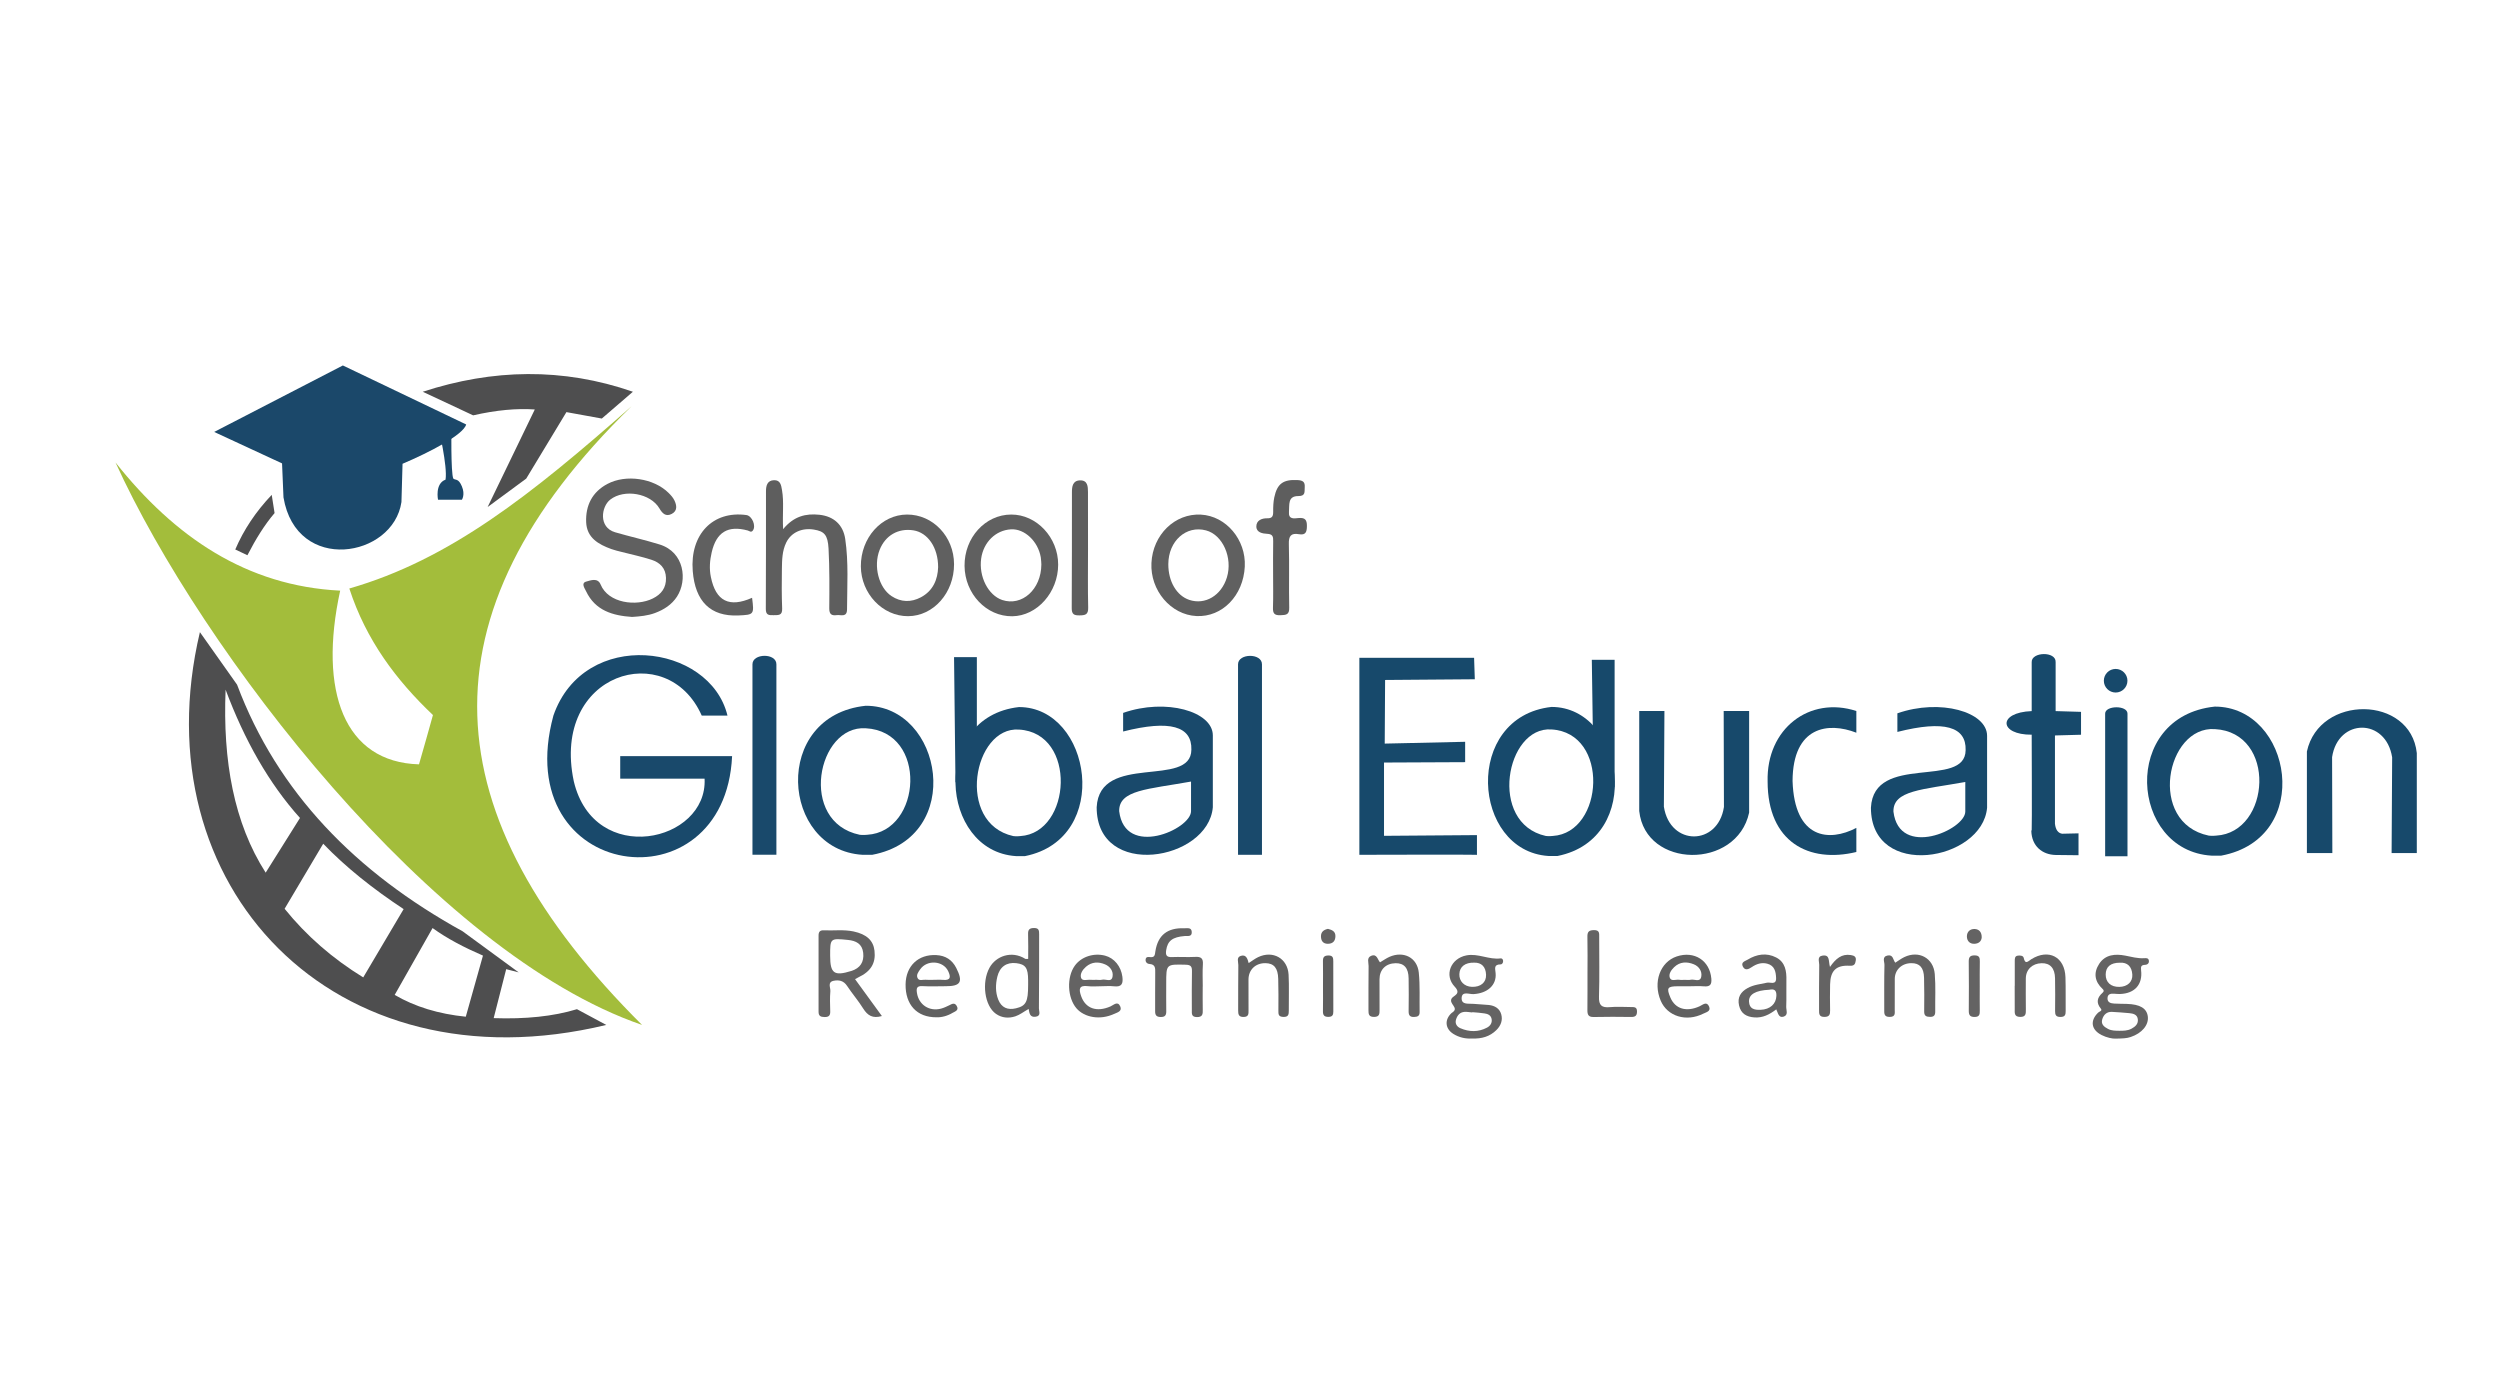 <?xml version="1.0" encoding="utf-8"?>
<!-- Generator: Adobe Illustrator 24.2.0, SVG Export Plug-In . SVG Version: 6.00 Build 0)  -->
<svg version="1.1" xmlns="http://www.w3.org/2000/svg" xmlns:xlink="http://www.w3.org/1999/xlink" x="0px" y="0px"
	 viewBox="0 0 595.28 329.81" style="enable-background:new 0 0 595.28 329.81;" xml:space="preserve">
<style type="text/css">
	.st0{fill:#606060;}
	.st1{fill:#5E5E5E;}
	.st2{fill:#646363;}
	.st3{fill:#19496B;}
	.st4{fill:#17496B;}
	.st5{display:none;}
	.st6{display:inline;fill:#4E4E4F;}
	.st7{fill:#1B486A;}
	.st8{display:none;fill:#4E4E4F;}
	.st9{fill:#A3BD3B;}
	.st10{fill:#4E4E4F;}
</style>
<g id="Layer_1">
	<g>
		<path class="st0" d="M150.5,146.9c-4.61-0.31-8.77-1.51-10.96-6.14c-0.34-0.72-1.24-1.92,0.05-2.28c1.03-0.28,2.73-0.99,3.42,0.69
			c1.85,4.5,8.53,5.28,12.44,3.33c2.03-1.01,3.19-2.53,3.13-4.89c-0.06-2.35-1.45-3.68-3.48-4.33c-2.32-0.75-4.73-1.25-7.09-1.86
			c-0.81-0.21-1.64-0.39-2.43-0.68c-3.09-1.12-5.86-2.69-6.01-6.41c-0.15-3.95,1.42-7.17,5.06-9.1c4.41-2.35,11.02-1.37,14.56,2.13
			c0.54,0.53,1.08,1.13,1.4,1.8c0.55,1.16,0.77,2.46-0.63,3.2c-1.4,0.74-2.23-0.08-2.94-1.29c-2.12-3.63-8.38-4.7-11.71-2.11
			c-2.16,1.68-2.84,6.61,1.15,7.78c3.52,1.03,7.11,1.82,10.61,2.91c5.92,1.84,6.65,8.53,4.13,12.41c-1.26,1.94-3.13,3.12-5.25,3.91
			C154.22,146.61,152.37,146.78,150.5,146.9z"/>
		<path class="st1" d="M186.47,126c2.56-3.11,5.43-3.77,8.63-3.43c3.43,0.37,5.66,2.38,6.16,5.77c0.82,5.56,0.45,11.16,0.43,16.74
			c-0.01,2.01-1.46,1.26-2.46,1.39c-1.21,0.16-1.78-0.2-1.77-1.6c0.04-4.74,0.08-9.5-0.17-14.23c-0.18-3.32-1.04-4.14-3.5-4.54
			c-2.88-0.47-5.42,0.71-6.58,3.09c-0.97,1.99-1,4.16-1.03,6.29c-0.05,3.14-0.06,6.28,0.06,9.42c0.07,1.69-0.89,1.56-2.03,1.58
			c-1.11,0.02-1.87,0.03-1.86-1.5c0.06-9.34,0.02-18.69,0.04-28.03c0-1.3,0.31-2.57,1.92-2.61c1.53-0.04,1.7,1.2,1.9,2.39
			C186.7,119.56,186.28,122.4,186.47,126z"/>
		<path class="st0" d="M229.67,134.74c-0.06-6.71,4.92-12.2,11.1-12.22c6.05-0.03,11.2,5.46,11.19,11.93
			c-0.01,6.58-5.01,12.21-10.91,12.29C234.87,146.82,229.73,141.39,229.67,134.74z M247.96,134.4c-0.03-0.34-0.03-1.04-0.14-1.71
			c-0.66-3.83-3.87-6.83-7.08-6.65c-3.65,0.2-6.56,3.05-7.11,6.95c-0.6,4.29,1.66,8.75,5.02,9.88
			C243.31,144.42,247.92,140.4,247.96,134.4z"/>
		<path class="st0" d="M296.4,134.89c-0.34,6.94-5.36,12.09-11.5,11.8c-6.11-0.29-11.05-6.11-10.73-12.64
			c0.33-6.73,5.58-11.85,11.8-11.51C291.95,122.87,296.71,128.51,296.4,134.89z M278.19,134.31c-0.02,4.12,1.96,7.51,4.99,8.53
			c3.78,1.27,7.64-1.04,8.96-5.35c1.43-4.69-1-10.15-4.98-11.2C282.43,125.04,278.22,128.81,278.19,134.31z"/>
		<path class="st0" d="M227.17,134.33c0.02,6.81-4.88,12.36-10.94,12.39c-6.08,0.03-11.21-5.38-11.25-11.86
			c-0.04-6.77,4.88-12.31,10.98-12.34C222.14,122.49,227.15,127.77,227.17,134.33z M223.38,135.04c0-4.67-2.47-8.23-5.89-8.76
			c-3.62-0.56-6.68,1.21-8.04,4.65c-1.53,3.89-0.22,8.98,2.82,11c2.27,1.5,4.69,1.52,6.99,0.3
			C222.19,140.68,223.29,137.96,223.38,135.04z"/>
		<path class="st1" d="M303.14,136.89c0-2.68-0.03-5.36,0.02-8.04c0.02-1.04-0.09-1.68-1.42-1.74c-1.1-0.05-2.59-0.31-2.59-1.74
			c-0.01-1.45,1.28-1.99,2.62-1.96c1.17,0.03,1.4-0.53,1.39-1.55c-0.01-1.14,0.03-2.31,0.26-3.42c0.69-3.3,2.16-4.3,5.51-4.13
			c1.23,0.06,1.85,0.38,1.74,1.73c-0.08,1.05,0.25,2.09-1.53,2.08c-2.56-0.01-2.08,2.08-2.22,3.7c-0.17,1.95,1.23,1.62,2.3,1.53
			c1.5-0.13,1.99,0.4,1.97,1.91c-0.01,1.42-0.3,2.22-1.89,1.94c-1.89-0.33-2.47,0.43-2.41,2.35c0.14,5.05-0.02,10.1,0.09,15.15
			c0.04,1.69-0.75,1.74-2.07,1.79c-1.46,0.06-1.85-0.42-1.8-1.82C303.2,142.1,303.14,139.5,303.14,136.89z"/>
		<path class="st0" d="M179.08,142.34c0.51,4.01,0.48,4.04-3.3,4.21c-6.57,0.28-10.26-3.32-10.83-10.59
			c-0.69-8.7,4.78-14.41,12.77-13.32c1.37,0.19,2.37,2.6,1.54,3.69c-0.42,0.55-0.82,0.1-1.21-0.01c-4.71-1.28-7.46,0.38-8.58,5.17
			c-0.46,1.96-0.61,3.94-0.2,5.91C170.43,143.13,173.64,144.77,179.08,142.34z"/>
		<path class="st2" d="M209.99,241.93c-2.19,0.65-3.41-0.13-4.44-1.77c-1.17-1.88-2.64-3.57-3.86-5.42c-0.82-1.24-1.96-1.46-3.2-1.2
			c-1.52,0.32-0.7,1.63-0.77,2.48c-0.14,1.6-0.07,3.21-0.03,4.82c0.03,0.99-0.37,1.35-1.36,1.33c-0.93-0.01-1.43-0.25-1.42-1.28
			c0.02-6.05,0.02-12.1,0-18.14c0-0.87,0.34-1.27,1.22-1.23c2.37,0.11,4.75-0.23,7.11,0.27c3.1,0.66,4.7,2.13,4.99,4.59
			c0.34,2.95-0.87,4.94-3.83,6.33c-0.21,0.1-0.4,0.22-0.8,0.44C205.7,236.01,207.77,238.87,209.99,241.93z M197.67,227.61
			c0.01,4.18,0.95,4.86,5.03,3.59c2.12-0.66,3.08-2.13,2.84-4.31c-0.24-2.17-1.73-2.89-3.62-3.08
			C197.66,223.38,197.66,223.4,197.67,227.61z"/>
		<path class="st2" d="M350.56,247.28c-1.56,0.1-3.13-0.23-4.52-1.11c-1.97-1.25-2.11-3.4-0.39-4.97c0.06-0.05,0.12-0.09,0.19-0.13
			c1.68-1.14-0.98-2.03-0.17-3.35c0.41-0.66,2.35-1.05,0.73-2.76c-2.6-2.74-0.98-6.73,2.76-7.47c2.79-0.55,5.39,1.09,8.17,0.71
			c0.31-0.04,0.55,0.23,0.58,0.58c0.04,0.44-0.22,0.84-0.59,0.85c-1.66,0.01-1.31,0.95-1.2,2.07c0.28,2.87-1.94,4.83-5.3,5.01
			c-1,0.05-2.74-0.79-2.79,0.96c-0.04,1.67,1.73,1.24,2.85,1.36c1.21,0.13,2.44,0.13,3.65,0.27c1.39,0.16,2.53,0.81,2.93,2.21
			c0.41,1.44-0.11,2.73-1.15,3.76C354.75,246.82,352.8,247.37,350.56,247.28z M350.57,241.01c0,0.02,0,0.04-0.01,0.07
			c-0.61-0.05-1.22-0.18-1.82-0.14c-1.14,0.07-1.75,0.84-2.05,1.85c-0.28,0.96,0.24,1.7,1.04,2.04c2.11,0.91,4.28,0.96,6.35-0.14
			c0.77-0.41,1.27-1.13,1.09-2.07c-0.17-0.88-0.89-1.2-1.67-1.31C352.54,241.15,351.55,241.1,350.57,241.01z M351.02,229.22
			c-2.19-0.06-3.46,0.99-3.53,2.71c-0.07,1.72,1.17,2.99,3,3.05c2.06,0.07,3.43-1.04,3.36-2.88
			C353.78,230.2,352.76,229.17,351.02,229.22z"/>
		<path class="st2" d="M503.77,247.31c-0.77,0.04-2.12-0.23-3.37-0.86c-2.47-1.26-2.78-3.42-0.81-5.33
			c0.28-0.27,1.09-0.42,0.64-0.96c-1.2-1.46-0.84-2.66,0.42-3.78c0.39-0.35,0.32-0.6,0-0.9c-1.91-1.77-2.2-3.85-0.81-5.98
			c1.47-2.25,3.87-2.41,6.19-1.96c1.5,0.29,2.96,0.71,4.51,0.62c0.45-0.03,1.01-0.08,1.12,0.51c0.12,0.64-0.25,1.03-0.89,1.07
			c-0.89,0.05-1.06,0.35-0.95,1.3c0.41,3.39-1.53,5.51-4.97,5.64c-0.46,0.02-0.92-0.02-1.38-0.06c-0.84-0.07-1.63,0.03-1.65,1.08
			c-0.02,1.01,0.78,1.21,1.59,1.26c1,0.06,1.99,0.05,2.99,0.08c3.17,0.09,4.77,1.05,5.02,2.99c0.26,2.04-1.42,4.01-4.07,4.89
			C506.38,247.26,505.4,247.27,503.77,247.31z M504.62,245.44c0.99,0,1.97,0,2.89-0.48c0.93-0.5,1.68-1.15,1.53-2.29
			c-0.15-1.12-1.11-1.34-2.05-1.43c-1.36-0.13-2.73-0.22-4.09-0.3c-1.27-0.07-2.01,0.7-2.33,1.77c-0.35,1.16,0.42,1.8,1.38,2.29
			C502.81,245.45,503.71,245.42,504.62,245.44z M504.77,229.23c-2.23,0-3.36,0.99-3.38,2.8c-0.02,1.87,1.24,3.01,3.28,2.96
			c1.91-0.04,3.18-1.21,3.06-2.95C507.6,230.11,506.54,229.12,504.77,229.23z"/>
		<path class="st2" d="M286.38,234.91c0,1.84-0.03,3.67,0.01,5.51c0.03,1.03-0.02,1.78-1.4,1.76c-1.34-0.02-1.2-0.84-1.2-1.69
			c0-3.06-0.04-6.12,0.03-9.18c0.02-1.15-0.24-1.57-1.51-1.6c-4.62-0.11-4.62-0.17-4.62,4.46c0,2.22-0.02,4.44,0.01,6.65
			c0.01,0.95-0.32,1.36-1.34,1.34c-1.03-0.01-1.32-0.47-1.31-1.4c0.02-3.06-0.02-6.12,0.02-9.18c0.02-1.06,0.04-1.95-1.38-2.05
			c-0.55-0.04-1-0.45-0.9-1.11c0.09-0.66,0.68-0.56,1.08-0.52c1.14,0.12,1.11-0.57,1.24-1.4c0.6-3.84,2.88-5.62,6.88-5.47
			c0.7,0.03,1.72-0.28,1.78,0.88c0.06,1.21-0.96,0.92-1.67,0.97c-2.94,0.24-4.08,1.15-4.42,3.37c-0.18,1.17,0.07,1.7,1.37,1.64
			c1.84-0.08,3.68,0.06,5.52-0.04c1.37-0.08,1.95,0.3,1.85,1.77c-0.12,1.75-0.03,3.52-0.03,5.27
			C286.38,234.91,286.38,234.91,286.38,234.91z"/>
		<path class="st2" d="M244.93,240.24c-1.2,0.68-2.12,1.42-3.17,1.76c-1.57,0.51-3.19,0.41-4.61-0.59
			c-2.73-1.91-3.45-7.49-1.54-10.98c1.51-2.76,5.24-4.17,8.53-2.12c0.1,0.07,0.29,0.01,0.68,0.01c0-1.97,0.05-3.93-0.02-5.89
			c-0.04-1.11,0.36-1.46,1.45-1.46c1.15,0,1.18,0.65,1.18,1.48c-0.01,5.89,0.01,11.78-0.05,17.67c-0.01,0.68,0.6,1.8-0.81,1.98
			C245.2,242.27,245.13,241.25,244.93,240.24z M244.81,234.53c0-0.38,0-0.76,0-1.14c-0.01-2.91-0.61-3.78-2.83-4.05
			c-2.28-0.27-3.94,0.85-4.51,3.25c-0.42,1.79-0.47,3.63,0.21,5.39c0.77,1.97,2.26,2.58,4.23,2.11
			C244.32,239.52,244.81,238.53,244.81,234.53z"/>
		<path class="st1" d="M259.07,130.7c0,4.67-0.07,9.33,0.04,14c0.04,1.67-0.71,1.81-2.05,1.83c-1.33,0.02-1.88-0.26-1.87-1.75
			c0.07-9.18,0.03-18.36,0.05-27.54c0-1.34,0.14-2.8,1.91-2.86c1.85-0.05,1.9,1.46,1.91,2.78
			C259.08,121.67,259.06,126.18,259.07,130.7C259.06,130.7,259.07,130.7,259.07,130.7z"/>
		<path class="st2" d="M451.29,229.23c0.73-0.46,1.41-0.98,2.16-1.34c3.44-1.64,6.92,0.21,7.24,4.02c0.25,2.97,0.07,5.97,0.11,8.96
			c0.01,0.83-0.26,1.26-1.19,1.26c-0.92,0-1.45-0.21-1.44-1.26c0.03-2.68,0.04-5.36-0.03-8.04c-0.06-2.43-1.04-3.5-3.02-3.49
			c-2.27,0-3.94,1.58-3.95,3.73c-0.01,2.45,0,4.9-0.01,7.35c0,0.81,0.22,1.69-1.15,1.72c-1.47,0.04-1.35-0.87-1.35-1.81
			c0.01-3.52-0.04-7.05,0.05-10.57c0.02-0.76-0.67-1.97,0.78-2.25C450.82,227.26,450.75,228.59,451.29,229.23z"/>
		<path class="st2" d="M328.6,229.14c0.79-0.46,1.48-0.96,2.24-1.3c3.36-1.48,6.63,0.16,6.99,3.75c0.32,3.1,0.14,6.26,0.2,9.39
			c0.02,0.93-0.48,1.14-1.3,1.17c-1.01,0.04-1.33-0.39-1.32-1.36c0.04-2.6,0.04-5.2,0-7.8c-0.03-2.49-1.07-3.67-3.1-3.64
			c-2.33,0.04-3.82,1.52-3.83,3.81c-0.01,2.45-0.01,4.9,0.01,7.34c0.01,0.92-0.03,1.63-1.3,1.64c-1.24,0.01-1.35-0.64-1.34-1.58
			c0.02-3.52-0.03-7.04,0.03-10.55c0.01-0.83-0.51-1.97,0.63-2.42C327.89,227.04,328.01,228.53,328.6,229.14z"/>
		<path class="st2" d="M479.74,234.74c0-1.99,0-3.98,0-5.96c0-0.55,0.01-1.13,0.72-1.23c0.54-0.08,1.28-0.02,1.4,0.51
			c0.38,1.74,1.07,0.81,1.82,0.34c4.13-2.57,7.97-0.56,8.13,4.29c0.09,2.67,0.02,5.35,0.05,8.03c0.01,0.88-0.13,1.43-1.24,1.43
			c-1.07,0-1.29-0.48-1.28-1.4c0.03-2.6,0.04-5.2-0.01-7.8c-0.04-2.42-1.18-3.65-3.19-3.6c-2.23,0.05-3.76,1.51-3.77,3.66
			c-0.02,2.45-0.01,4.89,0.01,7.34c0,0.96,0.06,1.82-1.37,1.79c-1.48-0.03-1.27-1.02-1.28-1.9c-0.02-1.83-0.01-3.67-0.01-5.51
			C479.72,234.74,479.73,234.74,479.74,234.74z"/>
		<path class="st2" d="M378,231.77c0-2.9,0.05-5.81-0.02-8.71c-0.03-1.19,0.36-1.58,1.58-1.59c1.34-0.01,1.23,0.77,1.23,1.63
			c-0.01,4.74,0.1,9.48-0.05,14.21c-0.07,2.09,0.64,2.68,2.62,2.5c1.67-0.16,3.37-0.02,5.05-0.02c0.72,0,1.38-0.02,1.38,1.02
			c0.01,0.97-0.34,1.35-1.35,1.34c-2.99-0.04-5.97-0.06-8.96,0.01c-1.31,0.03-1.51-0.6-1.5-1.68
			C378.02,237.58,377.99,234.67,378,231.77z"/>
		<path class="st2" d="M262.05,234.84c-1,0-2.01,0.11-2.99-0.02c-2.24-0.29-2.18,0.8-1.62,2.39c1.04,2.93,3.7,3.87,6.98,2.43
			c0.76-0.33,1.7-1.36,2.31-0.04c0.56,1.22-0.72,1.49-1.49,1.84c-3.21,1.49-7,0.89-8.93-1.36c-2.16-2.53-2.35-7.4-0.39-10.13
			c1.52-2.13,4.49-3.11,7.21-2.4c2.21,0.58,3.8,2.57,4.12,5c0.2,1.58-0.07,2.53-1.99,2.3C264.21,234.73,263.12,234.84,262.05,234.84
			z M261.03,233.3c0.46,0,0.95,0.1,1.38-0.02c0.85-0.23,2.24,0.72,2.5-0.73c0.24-1.31-0.6-2.43-1.8-2.93
			c-1.55-0.65-3.14-0.62-4.52,0.57c-0.8,0.69-1.45,1.68-1.19,2.59c0.26,0.93,1.46,0.44,2.26,0.52
			C260.11,233.35,260.57,233.31,261.03,233.3z"/>
		<path class="st0" d="M402.31,234.84c-0.92,0-1.84,0-2.76,0c-2.53,0.01-2.78,0.38-1.81,2.69c1.14,2.71,3.82,3.51,6.95,2.08
			c0.78-0.36,1.7-1.28,2.27,0.08c0.48,1.13-0.73,1.34-1.4,1.68c-4.05,2.03-8.55,0.63-10.13-3.1c-1.87-4.41-0.13-9.21,3.82-10.53
			c4.2-1.4,7.87,0.99,8.24,5.28c0.12,1.43-0.31,1.96-1.75,1.84C404.61,234.76,403.46,234.83,402.31,234.84z M401.19,233.31
			c0.46,0,0.94,0.09,1.38-0.02c0.86-0.21,2.25,0.7,2.52-0.73c0.25-1.28-0.55-2.46-1.77-2.95c-1.63-0.66-3.31-0.65-4.7,0.7
			c-0.69,0.67-1.3,1.57-1.04,2.43c0.31,1.03,1.45,0.44,2.23,0.55C400.26,233.37,400.73,233.32,401.19,233.31z"/>
		<path class="st2" d="M422.95,240.34c-1.64,1.26-3.24,2.06-5.21,1.92c-1.88-0.14-3.21-0.89-3.65-2.84
			c-0.44-1.94,0.39-3.24,2.04-4.15c1.44-0.8,3.05-0.93,4.61-1.28c0.79-0.18,2.24,0.66,2.17-1.13c-0.06-1.51-0.36-2.94-2.12-3.4
			c-1.35-0.35-2.57,0.07-3.69,0.83c-0.75,0.51-1.6,0.9-2.12-0.17c-0.51-1.04,0.6-1.28,1.16-1.62c2.15-1.31,4.49-1.69,6.77-0.52
			c2.2,1.12,2.51,3.27,2.45,5.52c-0.05,2.06,0.05,4.13-0.04,6.19c-0.03,0.82,0.58,2.01-0.64,2.39
			C423.49,242.45,423.36,241.14,422.95,240.34z M421.29,235.67c-3.27,0.15-4.91,1.11-4.83,2.83c0.08,1.77,1.34,2,2.73,1.95
			c2.33-0.09,3.72-1.42,3.79-3.33C423.04,235.66,422.34,235.44,421.29,235.67z"/>
		<path class="st0" d="M222.97,242.23c-4.68,0.02-7.4-3.02-7.34-7.84c0.06-4.38,3.03-7.2,7.32-6.97c2.18,0.11,3.76,1.12,4.75,3.07
			c1.67,3.3,1.07,4.35-2.52,4.34c-1.84,0-3.69,0.09-5.52-0.02c-1.4-0.09-1.49,0.56-1.32,1.64c0.43,2.8,2.95,4.47,5.76,3.71
			c0.66-0.18,1.29-0.48,1.91-0.78c0.63-0.31,1.26-0.74,1.78,0.12c0.64,1.08-0.4,1.34-0.96,1.67
			C225.56,241.93,224.15,242.28,222.97,242.23z M222.23,233.31c0.77,0,1.54-0.06,2.3,0.01c1.89,0.17,1.87-0.74,1.25-2.06
			c-1.18-2.53-5.05-2.8-6.68-0.44c-0.42,0.61-1,1.33-0.6,2.09c0.38,0.74,1.25,0.32,1.9,0.38C221,233.36,221.62,233.31,222.23,233.31
			z"/>
		<path class="st0" d="M297.32,229.32c0.84-0.53,1.5-1.06,2.25-1.41c3.53-1.69,7.06,0.3,7.26,4.19c0.15,2.82,0.02,5.66,0.05,8.49
			c0.01,0.96-0.08,1.6-1.33,1.55c-1.13-0.05-1.16-0.61-1.15-1.49c0.03-2.52,0.02-5.05-0.04-7.57c-0.06-2.58-1.02-3.72-3.05-3.74
			c-2.36-0.03-4.02,1.57-4.03,3.9c-0.01,2.45,0.01,4.89,0.01,7.34c0,0.77,0.07,1.53-1.12,1.57c-1.22,0.04-1.36-0.6-1.35-1.58
			c0.03-3.59-0.02-7.19,0.04-10.78c0.01-0.75-0.52-1.85,0.61-2.19C296.74,227.21,297.06,228.33,297.32,229.32z"/>
		<path class="st2" d="M435.74,230.24c1.38-1.98,2.79-3.18,4.97-2.83c0.78,0.13,1.32,0.38,1.17,1.31c-0.13,0.83-0.34,1.3-1.45,1.24
			c-3.22-0.19-4.59,1.18-4.66,4.42c-0.04,2.06-0.05,4.12,0,6.19c0.02,0.99-0.16,1.56-1.35,1.57c-1.29,0.01-1.28-0.74-1.28-1.64
			c0.01-3.59-0.03-7.18,0.04-10.77c0.02-0.77-0.61-2.01,0.85-2.2C435.77,227.32,435.34,228.8,435.74,230.24z"/>
		<path class="st2" d="M471.4,234.92c0,1.91-0.02,3.82,0.01,5.73c0.01,0.84-0.06,1.48-1.18,1.5c-1.11,0.02-1.45-0.41-1.44-1.48
			c0.04-3.9,0.03-7.8-0.01-11.7c-0.01-1.06,0.31-1.5,1.45-1.48c1.12,0.02,1.2,0.61,1.19,1.47
			C471.38,230.94,471.4,232.93,471.4,234.92z"/>
		<path class="st1" d="M315.02,234.84c0-1.98,0.03-3.96-0.01-5.94c-0.02-0.92,0.23-1.37,1.27-1.39c1.16-0.02,1.19,0.63,1.19,1.46
			c-0.01,3.96-0.01,7.92,0.01,11.88c0,0.81-0.2,1.26-1.14,1.28c-1.02,0.02-1.35-0.4-1.33-1.35
			C315.05,238.8,315.02,236.82,315.02,234.84z"/>
		<path class="st2" d="M471.87,223.22c-0.08,0.92-0.72,1.48-1.76,1.51c-1.12,0.03-1.74-0.71-1.77-1.7c-0.03-1.15,0.76-1.89,1.9-1.82
			C471.23,221.27,471.89,221.93,471.87,223.22z"/>
		<path class="st2" d="M316.2,221.17c0.95,0.24,1.79,0.58,1.78,1.73c-0.01,1.17-0.61,1.83-1.82,1.83c-1.14-0.01-1.61-0.72-1.62-1.76
			C314.52,221.87,315.23,221.38,316.2,221.17z"/>
	</g>
</g>
<g id="Layer_4">
	<path class="st3" d="M167.09,170.39h6.13c-4.17-17.23-34.13-21.06-41.45,0c-10.72,39.62,40.85,46.26,42.55,9.66l-26.64,0v5.36
		l20.09,0c0.77,15.15-26.3,21.19-31.15,0.6C131.17,160.13,158.91,151.87,167.09,170.39z"/>
	<path class="st3" d="M179.17,203.53h5.7v-45.36c0-2.72-5.7-2.64-5.7,0V203.53z"/>
	<path class="st3" d="M206.15,168.05c-22.47,2.34-20.26,34.3-0.77,35.49h2.3C229.89,199.37,224.53,168.05,206.15,168.05z
		 M206.49,198.77c0,0-1.03,0.11-1.79,0c-14.67-3.06-10.13-26.13,1.44-25.36C220.96,174.18,219.51,198.01,206.49,198.77z"/>
	<path class="st3" d="M242.63,168.36c-21.07,2.34-19,34.3-0.72,35.49h2.16C264.89,199.68,259.87,168.36,242.63,168.36z
		 M242.95,199.08c0,0-0.97,0.11-1.68,0c-13.76-3.06-9.5-26.13,1.35-25.36C256.52,174.49,255.16,198.32,242.95,199.08z"/>
	<polygon class="st3" points="232.6,175.19 232.6,156.47 227.17,156.47 227.51,186.41 	"/>
	<path class="st3" d="M267.43,169.75v4.43c11.2-2.84,16.42-1.24,16.25,4.34c-0.08,9.27-21.87,0.59-22.55,13.7
		c0,17.27,26.55,12.76,27.66,0v-17.11C288.79,169.41,277.64,166.18,267.43,169.75z M283.6,193.15c0,4.34-15.75,11.24-17.11,0
		c-0.09-5.08,6.85-5.2,17.11-7.05V193.15z"/>
	<path class="st3" d="M294.79,203.54h5.7v-45.36c0-2.72-5.7-2.64-5.7,0V203.54z"/>
</g>
<g id="Layer_5">
	<path class="st4" d="M323.68,156.64v46.9c0,0,27.83-0.08,27.91,0c0.09,0.08,0.09,0.08,0.09,0.08v-4.77l-22.13,0.17v-17.45
		l19.32-0.09v-4.85l-19.15,0.43l0.09-15.15l21.36-0.17l-0.17-5.11H323.68z"/>
	<path class="st4" d="M369.43,168.33c-21.07,2.34-19,34.3-0.72,35.49h2.16C391.69,199.65,386.66,168.33,369.43,168.33z
		 M369.74,199.05c0,0-0.97,0.11-1.68,0c-13.76-3.06-9.5-26.13,1.35-25.36C383.31,174.46,381.95,198.29,369.74,199.05z"/>
	<polygon class="st4" points="384.46,187.52 384.46,157.11 379.03,157.11 379.37,180.46 	"/>
	<path class="st4" d="M410.43,169.3h6.06v24.19c-2.94,13.6-24.7,13.4-26.17-0.38V169.3h6l-0.13,22.79
		c1.47,9.45,12.89,9.38,14.3,0.06L410.43,169.3z"/>
	<path class="st4" d="M442.02,169.3v5.17c-6.7-2.62-15.13-1.53-15.19,11.49c0.45,13.9,8.74,14.55,15.19,11.17v5.74
		c-11.3,2.74-21.13-2.36-21.13-16.79C420.57,173.51,430.85,165.66,442.02,169.3z"/>
	<path class="st4" d="M451.79,169.85v4.43c11.2-2.84,16.42-1.24,16.25,4.34c-0.08,9.27-21.87,0.59-22.55,13.7
		c0,17.27,26.55,12.76,27.66,0v-17.11C473.15,169.51,462,166.28,451.79,169.85z M467.96,193.25c0,4.34-15.75,11.24-17.11,0
		c-0.09-5.08,6.85-5.2,17.11-7.05V193.25z"/>
	<path class="st4" d="M489.47,169.32v-11.66c0.13-2.64-5.79-2.47-5.7,0v11.66c-8.19,0.32-7.76,5.68,0,5.62c0,0,0.09,22.55,0,22.72
		s-0.09,0.17-0.09,0.17c0.09,3.66,2.62,5.68,5.79,5.75l5.45,0.06v-5.21l-3.91,0.09c-0.89-0.15-1.52-0.82-1.7-2.38v-21.02l6.21-0.17
		v-5.45L489.47,169.32z"/>
	<circle class="st4" cx="503.76" cy="162.09" r="2.81"/>
	<path class="st4" d="M501.26,203.88h5.32v-33.96c0-2.04-5.32-1.98-5.32,0V203.88z"/>
	<path class="st4" d="M555.36,203.13h-6.06v-24.19c2.94-13.6,24.7-13.4,26.17,0.38v23.81h-6l0.13-22.79
		c-1.47-9.45-12.89-9.38-14.3-0.06L555.36,203.13z"/>
	<path class="st4" d="M527.37,168.25c-22.47,2.34-20.26,34.3-0.77,35.49h2.3C551.11,199.57,545.75,168.25,527.37,168.25z
		 M527.71,198.97c0,0-1.03,0.11-1.79,0c-14.67-3.06-10.13-26.13,1.44-25.36C542.18,174.38,540.73,198.21,527.71,198.97z"/>
</g>
<g id="Layer_3" class="st5">
	<path class="st6" d="M157.47,121.62c1.15,1.53,4.21-0.06,3.06-2.11c-5.62-10.09-20.94-6.26-21.32,3.38
		c0.19,11.94,18.96,5.23,18.89,14.68c0,6.45-13.53,8.3-15.64,0.45h-3.83c-0.38,9.32,21.26,13.28,23.36,0
		c-1.28-14.43-17.64-7.09-18.77-14.81C142.06,116.75,154.28,114.73,157.47,121.62z"/>
</g>
<g id="Layer_2">
	<path class="st7" d="M51,102.85l30.64-15.83L111,101.07c-0.65,2.49-8.95,6.73-15.15,9.36l-0.26,9.11
		c-1.96,13.28-25.02,17.19-28.09-1.11l-0.34-8.09L51,102.85z"/>
	<path class="st7" d="M107.49,101.26c0,0-0.17,11.47,0.45,12.7c0.52,0.45,1.21-0.13,2.04,1.85s0,3.19,0,3.19h-5.68
		c0,0-0.79-3.85,1.79-4.79c0.51-3.2-1.69-12.43-1.69-12.43L107.49,101.26z"/>
	<path class="st8" d="M143.3,99.66l7.09-6.13c-15.8-5.88-32.27-5.84-49.34-0.64c10.66,5.68,10.66,5.68,10.66,5.68
		C112.32,98.13,131.77,95.23,143.3,99.66z"/>
	<path class="st8" d="M116.3,120.47c0,0,9.13-6.38,9.13-6.45c0-0.06,0-0.06,0-0.06l11.3-19.28c-2.2,4.88-4.54-7.44-7.53-1.09
		C122.55,107.71,116.3,120.47,116.3,120.47z"/>
	<path class="st8" d="M64.66,118.24l0.89,3.96c0,0-4.47,4.28-6.13,9.32c-2.43-0.38-1.26-0.31-3.26-0.67
		C55.66,131.64,57.89,125.64,64.66,118.24z"/>
	<path class="st8" d="M137.49,240.47l-3.64,0.9l-5.94,0.83c0,0,0,0-4.91,0.19s-5.43,0-5.43,0l3.26-11.94l2.55,1.09l-11.36-8.68
		l-6.19-3.58l-6.64-4.27c0,0,0,0-6.38-4.54c-5.92-4.2-6.13-4.62-6.13-4.66l-6.57-5.93l-5.81-6l-7.73-9.77l-5.29-9.19l-4.79-11.74
		l-9-12.52h-0.45l-0.57,1.86l-1.02,6.31l-0.51,7.22v6.7l0.38,5.81l0.77,5.93c0,0,0,0,1.4,6.39c1.4,6.38,1.6,6.06,1.6,6.06l1.78,5.24
		l1.73,4.14l2.49,4.6l2.55,4.21l2.62,3.77l2.68,3.45l3.25,3.51l3.26,3.12l3.83,3.26l4.34,3c0,0,0,0,2.93,1.85
		c2.94,1.85,3.77,2.04,3.77,2.04l5.04,2.49l5.62,1.85l6.76,1.85l6.64,1.15l6.19,0.51h6.96l7.47-0.25l7.21-0.77l5.3-1.27l2.94-0.96
		L137.49,240.47z M65.3,203.83l-2.17,3.52l-1.79-2.88l-1.72-3.06l-1.47-4.28l-1.47-4.27l-1.47-5.62c-0.01,0-0.37-0.05-1.27-7.66
		c-0.43-4.01-0.39-6.83-0.39-6.83l0.39-8.11l1.21,3.39l1.08,2.93l1.92,3.64l1.79,3.83l2.68,4.34l2.68,4.47l2.68,3.77l3.25,3.63
		l-0.76,1.34l-2.49,3.58L65.3,203.83z M90.13,226.94l-2.17,3.83l-1.41,1.85l-3.57-1.85l-4.41-3.51l-3.19-2.81l-2.87-2.74l-2.36-2.36
		l-2.17-2.65v-0.35c0,0,9.19-15.45,9.19-15.52c0-0.06,0-0.06,0-0.06l6.13,5.87l4.72,3.58l4.09,3.32l3.83,2.81c0,0-0.2,0.76-3,5.68
		C90.13,226.94,90.13,226.94,90.13,226.94z M114.26,229.49c-0.52,1.86-1.03,3.39-1.03,3.39l-1.4,5.36l-1.02,3.83l-2.36-0.32
		l-2.94-0.7c0,0-2-0.49-3.9-1.2c-3.73-1.22-4.23-1.51-4.23-1.51l-3.29-1.71l8.87-15.89l2.3,1.66l2.48,1.21l3.58,1.98l3.45,2.04
		C114.77,227.64,114.77,227.64,114.26,229.49z"/>
	<path class="st9" d="M27.51,110.13C41.6,127.88,58.7,139.53,81,140.64c-5.23,24,0.96,40.85,18.77,41.36
		c0.18-0.48,3.32-11.74,3.32-11.74c-8.74-8.29-15.93-17.87-19.91-30.13c23.92-6.88,43.34-22.34,67.21-43.4
		c-51.24,49.86-47.55,97.53,2.49,147.32C103.09,226.94,47.94,154.94,27.51,110.13z"/>
	<path class="st10" d="M125.3,113.96l-9.19,6.77l11.23-23.23c-4.29-0.3-9.17,0.14-14.68,1.4l-12-5.62c16.68-5.44,33.36-5.79,50.04,0
		l-7.4,6.38c-2.77-0.5-5.57-1.01-8.43-1.53L125.3,113.96z"/>
	<path class="st10" d="M64.7,117.83l0.68,4.34c-2.34,2.73-4.47,6.15-6.47,10.04l-2.89-1.37C58.02,126.15,60.92,121.81,64.7,117.83z"
		/>
	<path class="st10" d="M137.38,240.3c-5.66,1.73-12.31,2.39-19.83,2.13l2.98-11.66l2.98,0.77l-13.36-9.79
		c-25.43-14.03-44.08-33.06-53.7-58.72l-8.85-12.51c-14.3,60.42,31.83,109.19,96.76,93.53L137.38,240.3z M63.26,207.79
		c-7.56-11.8-10.24-26.63-9.54-43.57c4.5,12.04,10.32,22.32,17.71,30.55L63.26,207.79z M67.77,216.39l9.19-15.49
		c5.36,5.59,11.84,10.74,19.15,15.57l-9.62,16.26C79.21,228.26,72.95,222.82,67.77,216.39z M110.91,242.09
		c-6.47-0.65-12.11-2.37-16.93-5.19l9.02-15.92c3.43,2.49,7.52,4.62,12,6.56L110.91,242.09z"/>
</g>
</svg>
